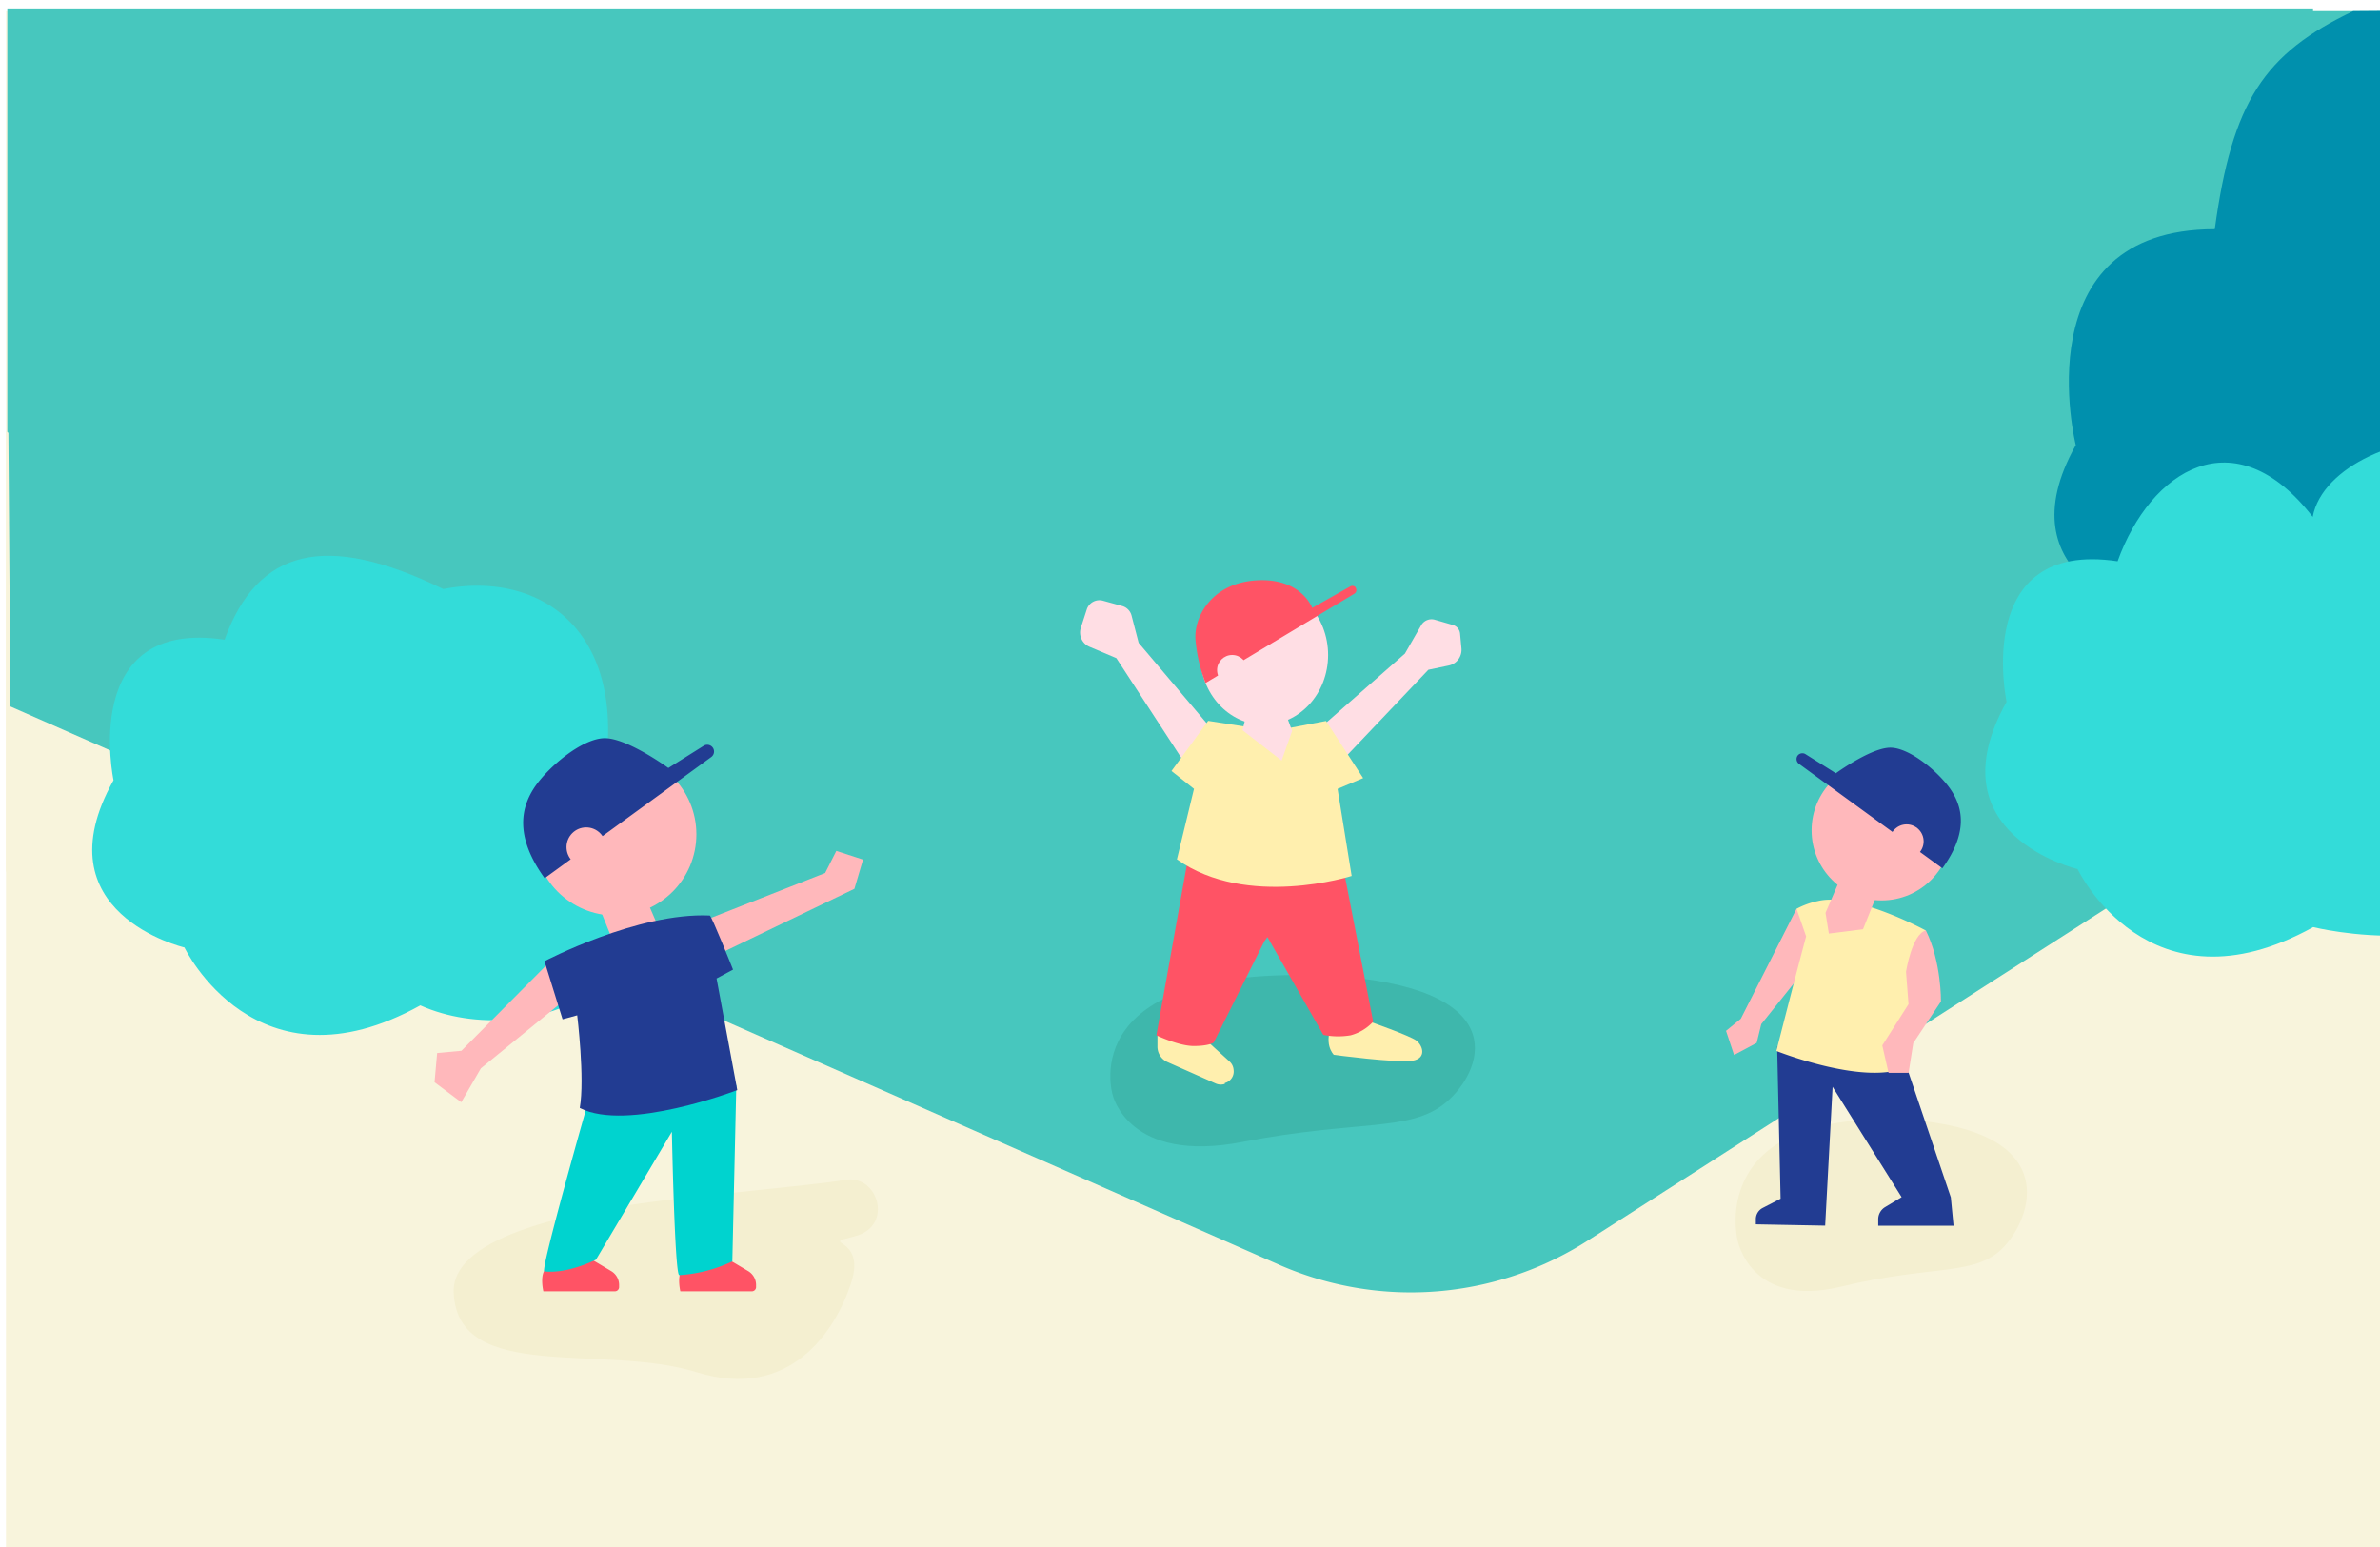 <svg id="Слой_1" data-name="Слой 1" xmlns="http://www.w3.org/2000/svg" xmlns:xlink="http://www.w3.org/1999/xlink" viewBox="0 0 400 260"><defs><style>.cls-1,.cls-10,.cls-11,.cls-16,.cls-17,.cls-22,.cls-23{fill:none;}.cls-2{clip-path:url(#clip-path);}.cls-3{fill:#f8f4dc;}.cls-4{fill:#f4efd0;}.cls-5{fill:#47c7be;}.cls-6{fill:#0090ad;}.cls-7{fill:#33dcd9;}.cls-8{fill:#ffb8bb;}.cls-9{fill:#0f847e;}.cls-10,.cls-11,.cls-22{stroke:#223c92;}.cls-10,.cls-17{stroke-miterlimit:10;}.cls-10,.cls-11{stroke-width:4.49px;}.cls-11,.cls-16,.cls-22,.cls-23{stroke-linecap:round;stroke-linejoin:round;}.cls-12{fill:#00c8f6;}.cls-13{fill:#223c92;}.cls-14{fill:#ff5365;}.cls-15{fill:#112560;}.cls-16,.cls-23{stroke:#ff5365;}.cls-16{stroke-width:4.22px;}.cls-17{stroke:#00c8f6;stroke-width:4.82px;}.cls-18{fill:#ffefae;}.cls-19{fill:#142d75;}.cls-20{clip-path:url(#clip-path-2);}.cls-21{fill:#f4b5ba;}.cls-22{stroke-width:2.74px;}.cls-23{stroke-width:3.29px;}.cls-24{fill:#3eb7ac;}.cls-25{fill:#00d3cf;}.cls-26{fill:#ffdee4;}</style><clipPath id="clip-path"><rect class="cls-1" x="-842" width="402" height="260"/></clipPath><clipPath id="clip-path-2"><rect class="cls-1" x="-416" width="399" height="260"/></clipPath></defs><title>Монтажная область 5</title><g class="cls-2"><g id="Слой_2" data-name="Слой 2"><g id="Слой_153_копия2_" data-name="Слой 153 копия2 "><g id="Слой_141_копия2_" data-name="Слой 141 копия2 "><rect id="_Прямоугольник_" data-name=" Прямоугольник " class="cls-3" x="-841.89" y="0.33" width="1245.88" height="260.73"/></g><g id="Слой_166" data-name="Слой 166"><path id="_Контур_7" data-name=" Контур 7" class="cls-4" d="M15.32,201c2-3.77-31.53-2.2-34.28-2.07,0,0-16.95-3.13-39.1,1.75s-21.25,9.16-18.58,12.26,15.88,7.24,15.88,7.24c29.55,6.74,83,4.27,117.06-1.43C90,213.11,49.06,195.48,15.32,201Z"/><path id="_Контур_8" data-name=" Контур 8" class="cls-4" d="M204,226.53c-23.71-3.65-58.41-1.58-70,1.63s-18.12,9-15.82,12.15,13.63,7.33,13.63,7.33c25.32,6.93,71.07,4.8,100.13-.68C260.66,241.52,224.57,229.69,204,226.53Z"/><path id="_Контур_42" data-name=" Контур 42" class="cls-5" d="M-203.39,136.71l87-136.38H404V166.49l-591.07,0A19.35,19.35,0,0,1-203.39,136.71Z"/><path id="_Контур_45" data-name=" Контур 45" class="cls-6" d="M321.88,71.87c-9.42,7.78-19,0-19,0V99s-16.21-14.82-16.72-19.41-9-3.06-9-3.06,16.06,24.75,25,31.9c0,3.06,1.78,19.91-4.35,26.29a50.86,50.86,0,0,1-13,9.7s9.7,1.53,16.84-2c3.19,2.08,4.71,10.37,5.45,13.2.39,1.52,1.91,1.6,2.83.33,0,0,1.89-11.29,6.76-13.18h2.59a13.74,13.74,0,0,1,8,2.64l7.78,5.66s0-7.39-8.64-18.87C318.18,121.2,323.62,69.12,321.88,71.87Z"/><path id="_Контур_46" data-name=" Контур 46" class="cls-7" d="M255.48,1S229,76.78,311.27,88.24c-5.87,33.49,48.91,63.47,92.73,57.28V.33L255.48,1"/><g id="_Группа_5" data-name=" Группа 5"><ellipse id="_Контур_47" data-name=" Контур 47" class="cls-8" cx="242.53" cy="111.28" rx="12.23" ry="13.2"/><path id="_Контур_48" data-name=" Контур 48" class="cls-9" d="M184.17,200.65h0c-.07-1.14,1.41-2,2.82-2,1.69,0,2.83.25,7.41-1.8l4.21-13.44,12.56-1.6L204,200.57c.58,2.32-1.15,5.39-1.15,5.39-.91,1.48-.57.84-10.63-.71S184.17,200.65,184.17,200.65Z"/><path id="_Контур_49" data-name=" Контур 49" class="cls-8" d="M220.71,134.41a17.47,17.47,0,0,1-5,2.64c-3,1.13-10.34,3-13.48,2.74a39.28,39.28,0,0,1-6.75-1.1,2.37,2.37,0,0,0-2.74,1.18l-.77,1.48a2.07,2.07,0,0,0,.24,2.27l.54.66a1.12,1.12,0,0,0,1.56.16,2.51,2.51,0,0,1,1-.55l7.82.55a2.41,2.41,0,0,0,.58,0l3.24-.55,8.41-.15a12,12,0,0,0,4.2-.84l5.89-2.33Z"/><path id="_Контур_50" data-name=" Контур 50" class="cls-8" d="M260.7,131.69s9.67,0,11.91-2.55S279,117.29,279,117.29l-.68-3.38a1.81,1.81,0,0,1,.67-1.79l3.62-2.78a1.44,1.44,0,0,1,1.56-.12l2.59,1.4a1.75,1.75,0,0,1,.85,2l-1.52,5.31a1.81,1.81,0,0,1-.82,1.06l-2.08,1.22S280.1,132,276.5,134.42s-16.61,6-16.61,6Z"/><ellipse id="_Контур_53" data-name=" Контур 53" class="cls-10" cx="156.76" cy="164.51" rx="24.41" ry="23.72"/><ellipse id="_Контур_54" data-name=" Контур 54" class="cls-10" cx="208.81" cy="218.36" rx="24.41" ry="23.72"/><polygon id="_Контур_55" data-name=" Контур 55" class="cls-11" points="219.53 179.73 208.81 220.15 186.43 196.3 190.98 151.76 219.53 179.73"/><polyline id="_Контур_56" data-name=" Контур 56" class="cls-11" points="156.76 164.51 200.47 147.15 200.88 146.99 197.06 142.35"/><g id="_Группа_6" data-name=" Группа 6"><path id="_Контур_57" data-name=" Контур 57" class="cls-12" d="M170.93,177.16s-3.89-.39-.45,9.92,2.66,10.29,4.51,10.44Z"/><path id="_Контур_58" data-name=" Контур 58" class="cls-13" d="M180.43,185.78s-.38,6.9.74,9.68c-1.67,2.23-6.17,2.06-6.17,2.06s-6.2-16-4.83-19.3c.82-2.21,3.18-1,4,.68S175.39,181.88,180.43,185.78Z"/></g><path id="_Контур_59" data-name=" Контур 59" class="cls-12" d="M247.79,164.31s-1.06,11-11.9,12-55.67,20-55.67,20l-2-9.52L204.7,173l20.93-12.58Z"/><path id="_Контур_60" data-name=" Контур 60" class="cls-14" d="M242.47,128.4s7.18,1.43,10.23,2.45,8.67.11,8.67.11v10.68s-9.12-.39-10.61.42c-.82,5.19-1.19,24.35-1.19,24.35s-23.32-5.09-27.6-4c.5-3.67,4.28-22.41,4.28-22.41l-2.54,1.63-4.17-7.24s6.73-6.62,9.78-6.82S242.47,128.4,242.47,128.4Z"/><path id="_Контур_61" data-name=" Контур 61" class="cls-8" d="M245.4,122.82s-1.34,4.15-.28,6.19a29.37,29.37,0,0,0-4.42,3.64.74.74,0,0,1-1.18-.16l-2.32-4.33a36.52,36.52,0,0,0,.84-6.92C241.69,120.52,245.4,122.82,245.4,122.82Z"/><path id="_Контур_62" data-name=" Контур 62" class="cls-14" d="M251.89,119.78l-19.45-16-7.53-5.33a1.15,1.15,0,0,1-.06-1.83h0a1.15,1.15,0,0,1,1.32-.09l8.12,5L239.72,98a9.13,9.13,0,0,1,8.18-.87l3.16,1.19a8.12,8.12,0,0,1,4.88,5.19l1.44,4.67a6.81,6.81,0,0,1-1.22,6.29Z"/><ellipse id="_Контур_63" data-name=" Контур 63" class="cls-8" cx="245.99" cy="115.98" rx="3.46" ry="3.27"/></g></g><path id="_Контур_64" data-name=" Контур 64" class="cls-6" d="M304.87.47S281.17,84.82,174.49,38,64,67.67,20.44,83.41s-98.82,34.06-116,1.19S-82.35.87-82.35.87Z"/><path id="_Контур_66" data-name=" Контур 66" class="cls-7" d="M-188.55.33s6.63,65.41,87,83.08S-12.83,38-12.83,38s-13.65,32.35,23.25,60.7,64-6.93,84.81-15.42S207.7,118.27,210.06,0Z"/><g id="_Группа_7" data-name=" Группа 7"><polygon id="_Контур_67" data-name=" Контур 67" class="cls-15" points="-17.31 155.76 -7.12 204.71 7.27 204.71 9.78 202.22 7.25 200.1 -0.02 198.43 -2.21 140.8 -20.78 144.55 -17.31 155.76"/><g id="_Группа_8" data-name=" Группа 8"><polyline id="_Контур_69" data-name=" Контур 69" class="cls-16" points="-16.26 184.79 -49.29 186.51 -21.85 165.31 18.43 154.56 20.16 159.27 -16.17 184.63 -27.2 147.1"/><circle id="_Контур_70" data-name=" Контур 70" class="cls-17" cx="30.47" cy="187.54" r="20.74" transform="translate(-157.19 217.26) rotate(-89.77)"/><polyline id="_Контур_71" data-name=" Контур 71" class="cls-16" points="17.52 152.1 18.43 154.56 30.58 187.62"/><path id="_Контур_72" data-name=" Контур 72" class="cls-13" d="M20,131.59l0,.07a1,1,0,0,1-1.22.58h0l-7.07-2.81a1,1,0,0,1-.54-1.24h0a1,1,0,0,1,1.24-.54l7.09,2.74A1,1,0,0,1,20,131.59Z"/><path id="_Контур_73" data-name=" Контур 73" class="cls-13" d="M20.62,148.84l-2.25,3.26-1.15.28a1.6,1.6,0,0,1-1.87-1l-.45-1.16a2.39,2.39,0,0,1,1.06-2.95l2.75-1.55.68-13.49a5.08,5.08,0,0,0-5.17-1.2l-.31-.47a2.77,2.77,0,0,1,2.43-.62,12.26,12.26,0,0,1,2.83,1l.56,0a1.69,1.69,0,0,1,1.62,1.75v0l-.68,13h0A2.78,2.78,0,0,1,20.62,148.84Z"/></g><path id="_Контур_75" data-name=" Контур 75" class="cls-8" d="M3.53,113.06s13.05,3.86,15.61,7.47,6.6,16,6.6,16l-4.06,3.77-4.08-3.77.66-6.6s-1.48-4.57-4.36-6.32S0,121.7,0,121.7Z"/><path id="_Контур_78" data-name=" Контур 78" class="cls-18" d="M-10.18,110.35s-10.27-3.57-16.56,0c.45,5.85.22,15.7.22,15.7l2.59-1.38-9.59,25.09c0,8,32.85,0,32.85,0l2-24.32,2.34.66,1.65-14.3Z"/><g id="_Группа_9" data-name=" Группа 9"><ellipse id="_Контур_80" data-name=" Контур 80" class="cls-8" cx="-5.21" cy="93.85" rx="14.3" ry="13.24" transform="translate(-93.25 60.93) rotate(-72.68)"/><ellipse id="_Контур_82" data-name=" Контур 82" class="cls-8" cx="8.93" cy="99.61" rx="3.31" ry="3.13" transform="translate(-88.75 78.13) rotate(-72.47)"/><path id="_Контур_83" data-name=" Контур 83" class="cls-13" d="M8.44,90.71S11.31,78-2.38,75.46c-9.14-1.67-12.93,3.81-14.43,7.64,0,0-6.45,2.39-5.52,2.55,0,0,6.32-1.93,5.45-1.26A105.81,105.81,0,0,0,8.44,90.71Z"/></g></g><path id="_Контур_85" data-name=" Контур 85" class="cls-19" d="M115.23,56.31c9.42,7.78,19.08,0,19.08,0V83.42S150.47,68.6,151,64s8.94-3.06,8.94-3.06-16.07,24.75-25,31.9c0,3.06-1.78,19.91,4.34,26.29a50.87,50.87,0,0,0,13,9.7s-9.7,1.53-16.85-2c-3.19,2.08-4.71,10.37-5.45,13.2-.39,1.52-1.91,1.6-2.83.33,0,0-1.89-11.29-6.76-13.18h-2.59a13.74,13.74,0,0,0-8,2.64L102,135.45s0-7.39,8.67-18.87C118.91,105.65,113.5,53.56,115.23,56.31Z"/></g></g></g><g class="cls-20"><g id="Слой_2-2" data-name="Слой 2"><g id="Слой_153_копия3_" data-name="Слой 153 копия3 "><g id="Слой_141_копия3_" data-name="Слой 141 копия3 "><rect id="_Прямоугольник_2" data-name=" Прямоугольник " class="cls-3" x="-416.77" y="0.41" width="1245.53" height="261.59"/></g><g id="Слой_174" data-name="Слой 174"><path id="_Контур_43" data-name=" Контур 43" class="cls-5" d="M749.61.41H-4.26l.07,109.13,61.37,47.81A92.94,92.94,0,0,0,113,177l181.61,2.53a138.39,138.39,0,0,0,55.65-10.83Z"/><path id="_Контур_45-2" data-name=" Контур 45" class="cls-6" d="M8.4.41s-13,71.27,54.05,78.88S203.39,65,203.39,65s85.7,137.59,224,32S482.52.17,482.52.17Z"/><path id="_Контур_46-2" data-name=" Контур 46" class="cls-6" d="M85.7,83.41c9.4,7.77,19.05,0,19.05,0v27.08s16.14-14.8,16.65-19.39S130.33,88,130.33,88s-16.06,24.72-25,31.87c0,3.06-1.78,19.88,4.34,26.26a50.81,50.81,0,0,0,13,9.69s-9.69,1.53-16.83-2c-3.18,2.08-4.71,10.36-5.45,13.19-.39,1.52-1.91,1.6-2.83.33,0,0-1.88-11.28-6.76-13.16H88.25a13.72,13.72,0,0,0-8,2.65l-7.77,5.65s0-7.38,8.66-18.85C89.38,132.68,84,80.66,85.7,83.41Z"/><path id="_Контур_48-2" data-name=" Контур 48" class="cls-7" d="M71.39.18S22.57,16.08,34.26,65s64.6,44.91,64.6,44.91S111.14,151,166,152.81s71.58-62.3,71.58-62.3S307.7,134.68,395.91,125,516,64.7,498.37,32.56c0,0,108.21,64.79,173.64,10.93C712.87,9.86,708.22.18,708.22.18Z"/></g><g id="Слой_175" data-name="Слой 175"><path id="_Контур_50-2" data-name=" Контур 50" class="cls-4" d="M231.88,245.69S267.33,257,299,253.93s62.72-5.42,54.32-17.49-69.61-12.95-79-10.81-32.2,3.65-38.36,6S222.57,243.13,231.88,245.69Z"/><g id="_Группа_8-2" data-name=" Группа 8"><path id="_Контур_51" data-name=" Контур 51" class="cls-8" d="M298.07,177.13s.73,12,2.56,17.85c-2.56,9.2-.69,27.95-.69,27.95l6.22-1.77L310,175Z"/><path id="_Контур_52" data-name=" Контур 52" class="cls-8" d="M267.77,213l21.47-13.47a5.52,5.52,0,0,0,2.35-3.48l4.16-20.1L283.65,174l-.16,18.44A99.47,99.47,0,0,0,266.27,207"/><ellipse id="_Контур_53-2" data-name=" Контур 53" class="cls-8" cx="299.37" cy="102.6" rx="11.85" ry="13.01"/><path id="_Контур_54-2" data-name=" Контур 54" class="cls-21" d="M313.58,141.57,309,124.92l-4.44-1.22-2.35,4.8s5.65,17.42,7.55,18.62,14.63,3,14.63,3l3.65,2.41,4.73-.84.24-4.33-4.52-1-3.95-.42Z"/><path id="_Контур_55-2" data-name=" Контур 55" class="cls-13" d="M289.28,152.86s-5.67,8.45-5.79,21.66a78.47,78.47,0,0,0,12,3.06l1.45-3.85,1.14,3.4,12.33-1.54-.19-19.44Z"/><path id="_Контур_56-2" data-name=" Контур 56" class="cls-14" d="M299.37,118.7s-7.24,2.53-9.49,7.95.49,20.1.49,20.1-1.32,4.56-2.18,6.92c16.6,10.71,21.88,4.11,21.88,4.11V139.2a14.39,14.39,0,0,0,1.16-9.67,23.71,23.71,0,0,0-7.06-10.69Z"/><path id="_Контур_57-2" data-name=" Контур 57" class="cls-8" d="M299.9,143.44,297.35,127a4,4,0,0,0-2.43-2.71h0a4,4,0,0,0-4.76,1.6l-.36.58a4,4,0,0,0-.41,3.35s5,18.1,6.4,19.38,13.58,6.3,13.58,6.3l4.94-1.32,1.61,1.32,2.59-2.62-3.88-3.65-6.41.85Z"/><path id="_Контур_58-2" data-name=" Контур 58" class="cls-8" d="M295.52,111.34l1,11.12s6.38,3.86,8.06,2.72.94-5.18.94-5.18l-4.2-9.6Z"/><path id="_Контур_59-2" data-name=" Контур 59" class="cls-18" d="M290.27,110.95s-6.39-3.19-2.5-14.06,17.41-6.59,17.41-6.59,7.37-1,10.19,4.52c-3.3,1.34-11.17,4.52-11.17,4.52l-1.77-.85Z"/><path id="_Контур_60-2" data-name=" Контур 60" class="cls-18" d="M290.95,93.47s-1.37-6.23-11.3-2.81-5.38,18.11-15.44,21.48c6.17,4.11,12.82,3.86,17-4.39,3.11-6.23,4.9-11.92,7.88-11.54S290.95,93.47,290.95,93.47Z"/><circle id="_Контур_61-2" data-name=" Контур 61" class="cls-8" cx="296.07" cy="104.45" r="3.3"/><g id="_Группа_9-2" data-name=" Группа 9"><path id="_Контур_62-2" data-name=" Контур 62" class="cls-12" d="M317.63,226.19s1.25,3.31-8.57,2.71-9.62.08-10.18-1.51Z"/><path id="_Контур_63-2" data-name=" Контур 63" class="cls-14" d="M306.21,220.48s-3.61,1.4-6.31,1.07c-1.56,2-1,5.84-1,5.84s15.42,1.69,18-.28c1.74-1.23.17-3-1.54-3.37S310.79,224,306.21,220.48Z"/></g><polyline id="_Контур_65" data-name=" Контур 65" class="cls-8" points="266.27 207.04 264.89 211.53 267.77 213"/><g id="_Группа_10" data-name=" Группа 10"><path id="_Контур_66-2" data-name=" Контур 66" class="cls-12" d="M262.84,224.78s-3.22,1.47-3.28-8.37-.72-9.59.82-10.26Z"/><path id="_Контур_67-2" data-name=" Контур 67" class="cls-14" d="M267.77,213s-1.64-3.51-1.49-6.22c-2.08-1.43-5.9-.63-5.9-.63s-.65,15.5,1.49,17.95c1.35,1.65,3,0,3.26-1.77S264.58,217.81,267.77,213Z"/></g><g id="_Группа_11" data-name=" Группа 11"><circle id="_Контур_68" data-name=" Контур 68" class="cls-13" cx="274.38" cy="229.86" r="6.76"/><circle id="_Контур_69-2" data-name=" Контур 69" class="cls-13" cx="334.61" cy="229.86" r="6.76"/><line id="_Контур_70-2" data-name=" Контур 70" class="cls-22" x1="319.72" y1="156.91" x2="328.52" y2="198.61"/><path id="_Контур_71-2" data-name=" Контур 71" class="cls-14" d="M331.3,219.32s-5.24,10.19-5.35,11.83H274.9c-.75,0-1.57-.49-1.57-1.24v0a1.47,1.47,0,0,1,1.46-1.38l46.7-.22,9.22-18.73Z"/><line id="_Контур_72-2" data-name=" Контур 72" class="cls-23" x1="328.25" y1="197.54" x2="334.92" y2="229.86"/><path id="_Контур_73-2" data-name=" Контур 73" class="cls-14" d="M282,229.85a8.29,8.29,0,0,0-12.85-6.93.77.77,0,0,1-1-.18h0a.77.77,0,0,1,.12-1.08l0,0a9.8,9.8,0,0,1,15.26,9.55l-1.61-.4A8.37,8.37,0,0,0,282,229.85Z"/><g id="_Группа_12" data-name=" Группа 12"><rect id="_Прямоугольник_10" data-name=" Прямоугольник 10" class="cls-13" x="313.71" y="154.18" width="10.85" height="2.48" transform="translate(-23.13 61.3) rotate(-10.59)"/><rect id="_Прямоугольник_11" data-name=" Прямоугольник 11" class="cls-18" x="306.71" y="154.72" width="9.07" height="4.27" rx="1.01" ry="1.01" transform="translate(-23.53 59.87) rotate(-10.59)"/><rect id="_Прямоугольник_12" data-name=" Прямоугольник 12" class="cls-18" x="323" y="151.67" width="9.07" height="4.27" rx="1.01" ry="1.01" transform="translate(-22.69 62.81) rotate(-10.59)"/></g></g></g></g></g></g></g><g id="Слой_2-3" data-name="Слой 2"><g id="Слой_153_копия4_" data-name="Слой 153 копия4 "><g id="Слой_141_копия4_" data-name="Слой 141 копия4 "><rect id="_Прямоугольник_3" data-name=" Прямоугольник " class="cls-3" x="1" y="1.89" width="1229" height="258.11"/></g><g id="Слой_75_копия4_" data-name="Слой 75 копия4 "><path id="_Контур_" data-name=" Контур " class="cls-5" d="M388.75,1.88V1.42H1.23V118.51l214.13,94.22a55.12,55.12,0,0,0,51.46-4.21l121.88-78.1v-.79L716.33,260H1230V1.88Z"/></g><g id="Слой_166_копия2_" data-name="Слой 166 копия2 "><polygon id="_Контур_2" data-name=" Контур 2" class="cls-3" points="1 72.49 1 146.46 1.96 147.06 1.41 72.74 1 72.49"/><path id="_Контур_3" data-name=" Контур 3" class="cls-4" d="M76.25,217.25c-.43-10,22.19-13.66,31.46-15s28.82-3,34.36-3.95,8.15,7.8,1.63,9.46,2-.29-.65,7.85-10.31,19.88-26,15S76.91,232.56,76.25,217.25Z"/><path id="_Контур_4" data-name=" Контур 4" class="cls-4" d="M292,208.31s2,11.67,17.48,7.92,22.55-1.65,27.3-6.66,9.4-18.62-13.72-21.16C286.42,185.43,292,208.31,292,208.31Z"/><path id="_Контур_5" data-name=" Контур 5" class="cls-24" d="M187,184s2.56,11.67,21.85,7.92S237,190.31,243,185.3s11.75-18.62-17.15-21.16C179.95,161.17,187,184,187,184Z"/><path id="_Контур_6" data-name=" Контур 6" class="cls-7" d="M31,159.24s-24.47-5.72-11.92-28.11c0,0-5.82-27.29,18.66-23.62C43.29,92.21,54.7,89.34,74.5,99c18.35-3.55,34.7,9.69,24.63,41.16,20,24.2-10.05,37.06-28.49,28.81C43,184.31,31,159.24,31,159.24Z"/><path id="_Контур_7-2" data-name=" Контур 7" class="cls-6" d="M360.74,102.92s-24.41-5.72-11.87-28.11c0,0-9.07-36.29,23.36-36.29C375.16,17.1,380.49,9,395.49,1.88l63-.46S563.8-.21,529,77.22c-25.67,57.14-140.45,38.38-140.45,38.38C361.15,130.91,360.74,102.92,360.74,102.92Z"/><circle id="_Контур_8-2" data-name=" Контур 8" class="cls-8" cx="316.24" cy="139.56" r="11.77"/><path id="_Контур_9" data-name=" Контур 9" class="cls-13" d="M326.45,145.93l-24.11-17.56a1,1,0,0,1-.22-1.37h0a1,1,0,0,1,1.36-.23l5.07,3.19s5.7-4.16,9-4.3,8.48,4.23,10.42,7.22S330.74,140,326.45,145.93Z"/><polygon id="_Контур_10" data-name=" Контур 10" class="cls-8" points="301.94 152.73 292.57 171.22 290.09 173.25 291.44 177.31 295.24 175.28 296.01 172.13 304.47 161.54 305.29 155.91 301.94 152.73"/><path id="_Контур_11" data-name=" Контур 11" class="cls-13" d="M298.68,175.9l.58,25.56-3,1.55a2.13,2.13,0,0,0-1.16,1.83v.93l11.65.22L308,182.66l11.6,18.54-2.77,1.67a2.39,2.39,0,0,0-1.16,2.14l0,1,12.66,0-.46-4.78-7.81-23.06Z"/><circle id="_Контур_12" data-name=" Контур 12" class="cls-8" cx="320.44" cy="141.41" r="2.86"/><path id="_Контур_13" data-name=" Контур 13" class="cls-18" d="M305.55,151.43a13.44,13.44,0,0,0-3.61,1.31l1.61,4.63c-2,7.46-5,19.26-5,19.26s15.23,6.08,22.09,2.58c-.75-4.25,1.5-15.4,1.5-15.4l-.51.56c1.71-1.35,2-8,2-8S311.8,149.94,305.55,151.43Z"/><polygon id="_Контур_14" data-name=" Контур 14" class="cls-8" points="315.62 149.94 313.11 156.18 307.37 156.9 306.81 153.42 308.91 148.54 315.62 149.94"/><path id="_Контур_15" data-name=" Контур 15" class="cls-8" d="M320.34,163.32l.42,5.45-4.41,6.93,1.05,4.61h3.37l.79-5,4.65-7s.1-6.63-2.54-11.94C321.32,157,320.34,163.32,320.34,163.32Z"/><circle id="_Контур_16" data-name=" Контур 16" class="cls-8" cx="103.39" cy="140.22" r="13.65"/><path id="_Контур_17" data-name=" Контур 17" class="cls-13" d="M91.54,147.6l28-20.37a1.14,1.14,0,0,0,.25-1.59h0a1.14,1.14,0,0,0-1.58-.26l-5.88,3.69s-6.61-4.82-10.47-5S92,129,89.75,132.45,86.57,140.73,91.54,147.6Z"/><path id="_Контур_18" data-name=" Контур 18" class="cls-7" d="M349.17,146.06s-24.47-5.72-11.93-28.11c0,0-5.82-27.29,18.66-23.62,5.51-15.3,19.64-24.42,32.79-7.46,3.15-17,54.22-23.73,38.18,19.33,23.7,23,4.28,31.13-.46,39.73-9.37,16.9-37.64,9.89-37.64,9.89C361.12,171.13,349.17,146.06,349.17,146.06Z"/><polygon id="_Контур_19" data-name=" Контур 19" class="cls-8" points="92.95 161.09 77.55 176.6 73.47 176.98 73.03 181.89 77.52 185.25 80.82 179.55 98.71 164.95 92.95 161.09"/><path id="_Контур_20" data-name=" Контур 20" class="cls-14" d="M91.48,213.56c-.7,1.18-.16,3.46-.16,3.46h11.91a.72.72,0,0,0,.82-.66v-.29a2.72,2.72,0,0,0-1.34-2.45l-3.22-1.92s-5.19,1.58-5.19-.26S91.48,213.56,91.48,213.56Z"/><path id="_Контур_21" data-name=" Контур 21" class="cls-14" d="M114.5,213.56c-.7,1.18-.16,3.46-.16,3.46h11.91a.72.72,0,0,0,.82-.66v-.29a2.72,2.72,0,0,0-1.34-2.45l-3.23-1.92s-5.19,1.58-5.19-.26S114.5,213.56,114.5,213.56Z"/><polygon id="_Контур_22" data-name=" Контур 22" class="cls-8" points="117.99 154.86 138.68 146.72 140.56 143.01 145.05 144.47 143.6 149.38 121.93 159.81 106.91 160.73 117.99 154.86"/><path id="_Контур_23" data-name=" Контур 23" class="cls-25" d="M91.48,213.68c-.7-.22,7.43-28.73,7.43-28.73l24.84-2.58L123.08,212a24.5,24.5,0,0,1-8.93,2.31c-.76-.16-1.23-24.1-1.23-24.1l-12.76,21.5S95.48,214.12,91.48,213.68Z"/><circle id="_Контур_24" data-name=" Контур 24" class="cls-8" cx="98.52" cy="142.37" r="3.31"/><polygon id="_Контур_25" data-name=" Контур 25" class="cls-8" points="100.63 152.26 103.54 159.49 110.21 160.33 110.86 156.3 108.41 150.63 100.63 152.26"/><path id="_Контур_26" data-name=" Контур 26" class="cls-13" d="M91.51,161.55s15.63-8.23,27.78-7.68c.29,0,3.91,9.09,3.91,9.09l-2.77,1.49,3.48,18.76s-18.52,7.1-26.47,3c.87-4.93-.43-15.57-.43-15.57l-2.46.67Z"/><path id="_Контур_27" data-name=" Контур 27" class="cls-18" d="M230.05,171.64s6.93,2.43,8,3.25,1.79,3-.7,3.39c-2.67.4-13.18-1-13.18-1s-2-1.94,0-5.65S230.05,171.64,230.05,171.64Z"/><path id="_Контур_28" data-name=" Контур 28" class="cls-18" d="M194.53,174v1.86a2.83,2.83,0,0,0,1.66,2.63l8.13,3.61a2.12,2.12,0,0,0,1.53.07l0-.15a2,2,0,0,0,1.48-2.18h0a2.09,2.09,0,0,0-.7-1.45l-4.3-3.92Z"/><path id="_Контур_29" data-name=" Контур 29" class="cls-14" d="M226,147.1a82.53,82.53,0,0,1-13,.7,32,32,0,0,1-13.37-3.37L194.35,174s3.76,1.8,6.27,1.8,3.35-.56,3.35-.56l8.53-17.05.51-.7,9.4,16.44A12.59,12.59,0,0,0,227,174a8,8,0,0,0,3.79-2.29Z"/><g id="_Группа_" data-name=" Группа "><ellipse id="_Контур_32" data-name=" Контур 32" class="cls-26" cx="212.46" cy="110.08" rx="10.75" ry="11.74"/><path id="_Контур_33" data-name=" Контур 33" class="cls-26" d="M222.71,121.62l3.53,5.49,13.82-14.54,3.43-.72a2.69,2.69,0,0,0,2.13-2.88l-.23-2.47a1.68,1.68,0,0,0-1.2-1.46l-3-.87a2,2,0,0,0-2.34.93l-2.73,4.75Z"/><path id="_Контур_34" data-name=" Контур 34" class="cls-26" d="M204.55,123.62l-5.14,5.09-11.79-18.1-4.51-1.91a2.6,2.6,0,0,1-1.46-3.18l1-3.09a2.23,2.23,0,0,1,2.72-1.47l3.23.89a2.26,2.26,0,0,1,1.58,1.61l1.19,4.58Z"/><path id="_Контур_37" data-name=" Контур 37" class="cls-18" d="M212.42,122.61l-9.37-1.46-6.16,8.43,3.78,3-2.87,11.85c11.77,8.38,29.37,2.79,29.37,2.79l-2.37-14.64,4.3-1.81-6.24-9.6-10.45,2Z"/><polygon id="_Контур_38" data-name=" Контур 38" class="cls-26" points="209.48 120.1 208.82 122.72 215.4 127.83 217.16 122.85 215.57 118.52 209.48 120.1"/><path id="_Контур_39" data-name=" Контур 39" class="cls-14" d="M202.61,114.79l25-15a.7.7,0,0,0,.23-1l0-.06h0a.7.7,0,0,0-.89-.18l-6.41,3.62s-1.84-5.11-9.4-4.63-10.57,6.24-10.21,10.09A26.22,26.22,0,0,0,202.61,114.79Z"/><circle id="_Контур_40" data-name=" Контур 40" class="cls-26" cx="207.09" cy="112.62" r="2.54"/></g></g></g></g></svg>